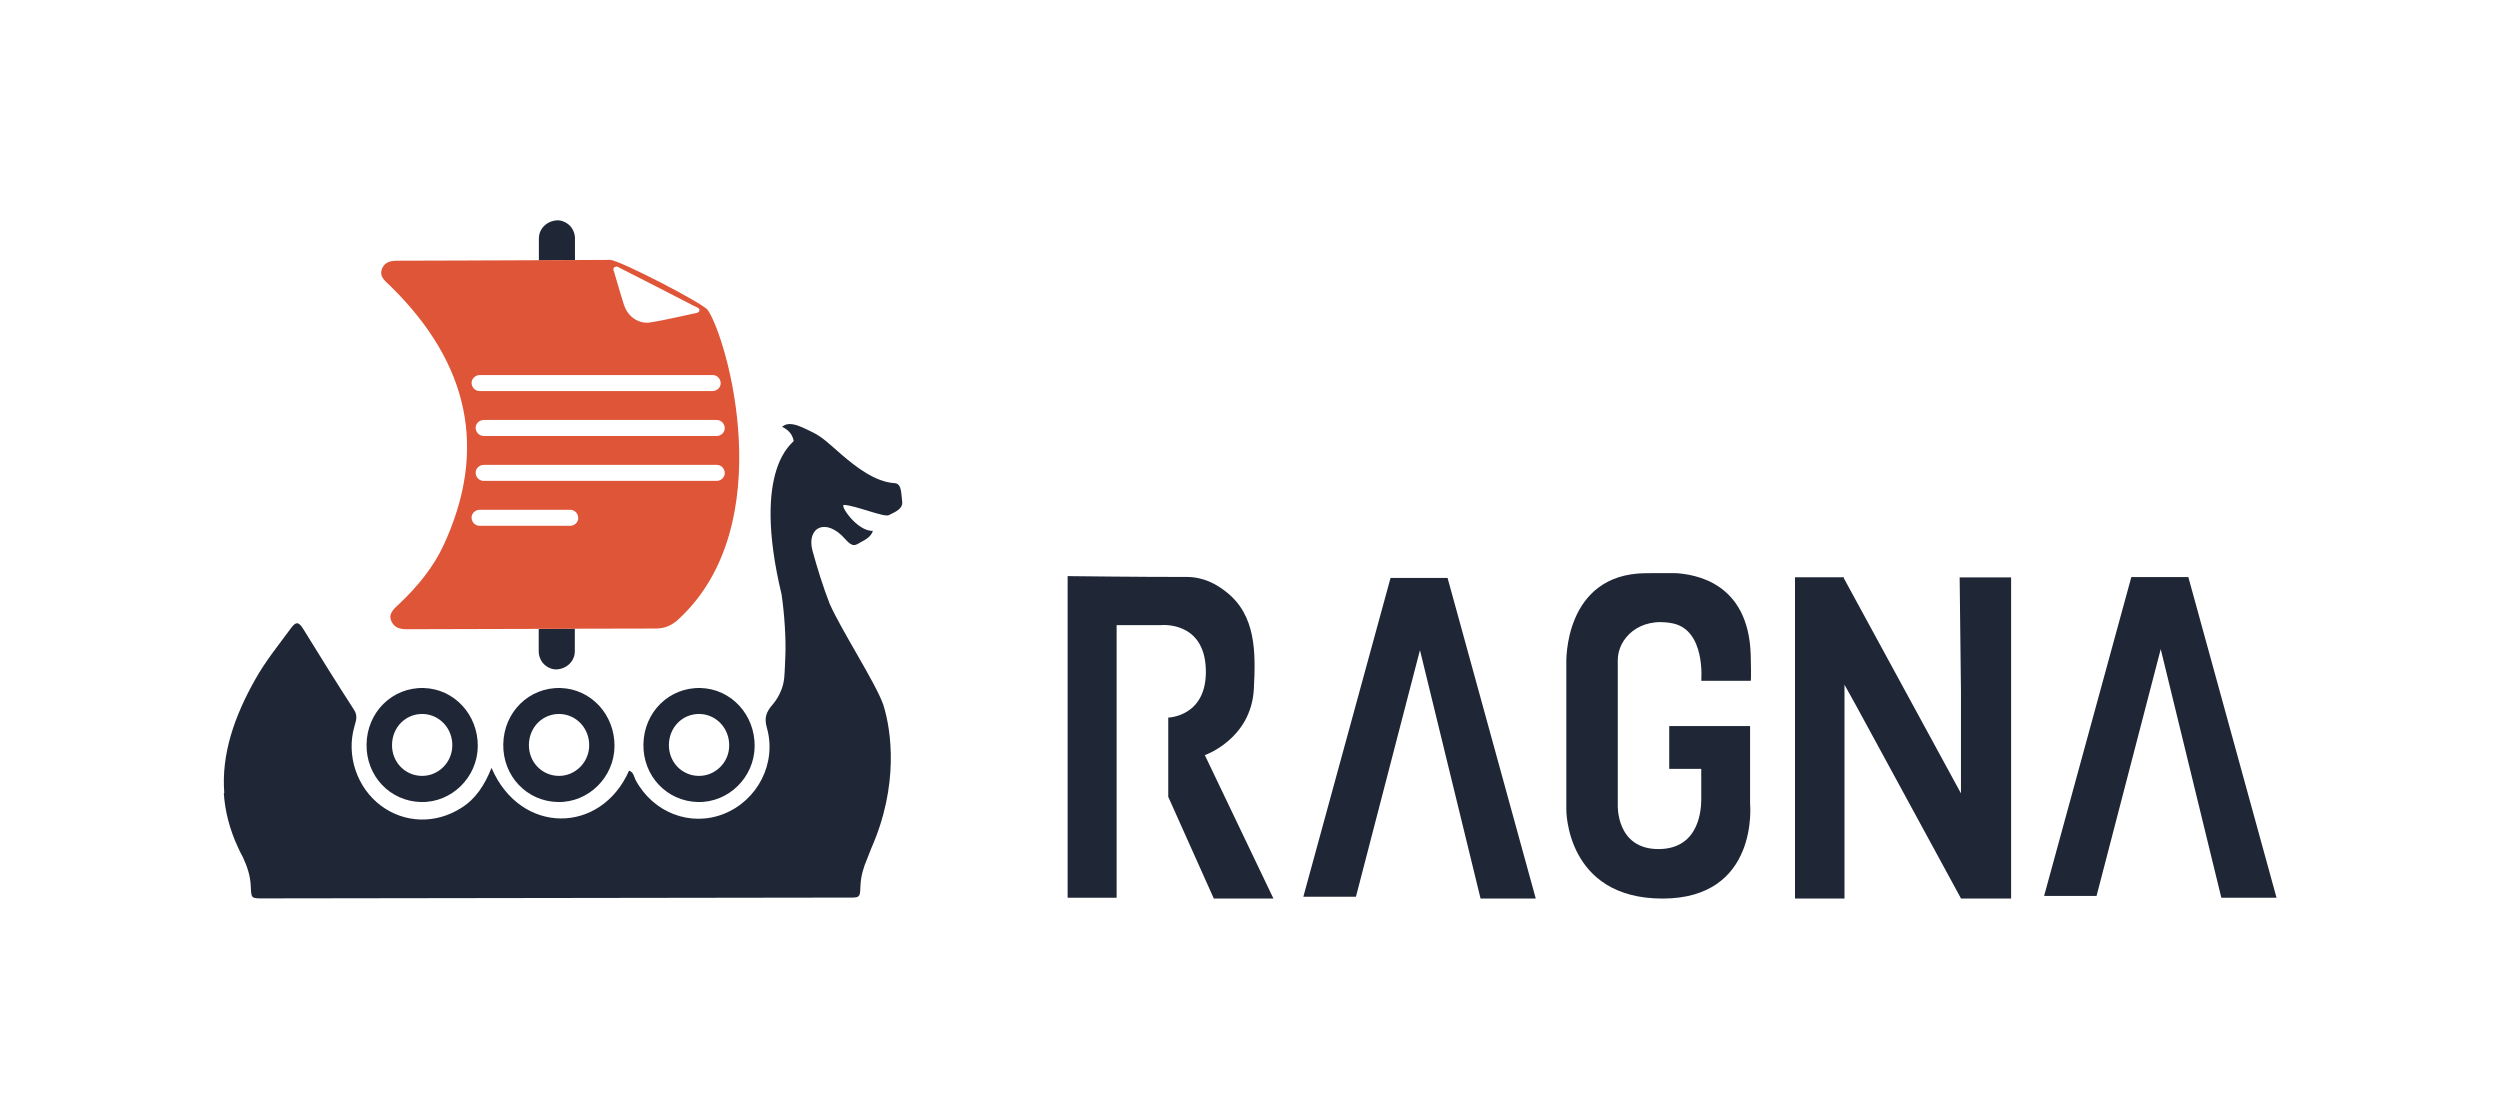 <?xml version="1.0" encoding="utf-8"?>
<!-- Generator: Adobe Illustrator 27.9.0, SVG Export Plug-In . SVG Version: 6.00 Build 0)  -->
<svg version="1.1" id="Layer_1" xmlns="http://www.w3.org/2000/svg"
	xmlns:xlink="http://www.w3.org/1999/xlink" x="0px" y="0px"
	viewBox="0 0 1530.5 684.9" style="enable-background:new 0 0 1530.5 684.9;" xml:space="preserve">
<style type="text/css">
	.st0{display:none;fill:#333335;}
	.st1{fill:#1F2636;}
	.st2{fill:none;}
	.st3{fill:#DF5538;}
</style>
<g>
	<g>
		<polygon class="st1" points="1231.2,353.5 1199.7,353.5 1200.5,423.3 1200.5,485.7 1128.8,354 1128.8,353.4 1098.9,353.4
			1098.9,550.1 1129.2,550.1 1129.2,423.3 1129.2,419.2 1136.7,432.7 1200.5,550 1200.5,550.1 1200.6,550.1 1200.6,550.1
			1200.6,550.1 1231.2,550.1 		"/>
		<polygon class="st1" points="797.9,549 851.3,353.8 886.2,353.8 940.2,550.1 906.4,550.1 869.3,398 830.1,549 		"/>
		<polygon class="st1" points="1251.4,548.5 1304.8,353.3 1339.7,353.3 1393.7,549.6 1359.9,549.6 1322.8,397.4 1283.5,548.5 		"/>
		<path class="st1" d="M653.6,352.7v196.9h30V382.7h27.3c0,0,26.2-2.7,27.3,26.7c1.1,29.4-23,29.9-23,29.9v48.5l27.9,62.3h36.5
			l-42-87.8c0,0,28.3-9.8,30-40.4c1.2-22.5,1.4-45.3-17-59.6c-5.9-4.6-13.5-9.1-24.4-9.1C703.7,353.3,653.6,352.7,653.6,352.7z"/>
		<path class="st1" d="M1071.8,416.8h-30.3c0,0,2.9-31.1-17.6-35.2c-20.5-4.1-33.5,9.4-33.5,22.5c0,13.1,0,88.7,0,88.7
			s-1.2,27,24.9,27c26.2,0,26.2-26.6,26.2-30.7c0-4.1,0-18.4,0-18.4h-19.6v-26.2h49.5V492c0,0,5.7,58.1-53.6,58.1
			c-59.3,0-58.9-54.4-58.9-54.4v-89.6c0,0-2-54.8,48.7-55.2c12.3-0.1,18.8,0,18.8,0c10.2,0.8,44.2,4.9,45.4,50.3
			C1072.2,417.2,1071.8,416.8,1071.8,416.8z"/>
	</g>
	<g>
		<path class="st2" d="M335.7,533.8c0.8,0.9,1.7,1.8,2.5,2.7c-0.8-0.9-1.6-1.9-2.4-3C335.8,533.6,335.8,533.7,335.7,533.8z"/>
		<g>
			<path class="st2" d="M377.9,173.2c1.3,4.4,2.6,8.9,4,13.3c1,3.3,2.9,6.3,6,8.5c2.9,2,6.5,3.1,10.1,2.5c5.7-0.9,11.3-2.1,16.9-3.3
				c2.9-0.6,5.7-1.3,8.6-1.9c1.1-0.3,2.6-0.4,3.7-0.9c0.6-0.3,0.9-0.8,1-1.3c0-0.6-0.2-1.1-0.7-1.4c-0.9-0.7-2.1-1.1-3.2-1.6
				c-2.3-1.2-4.6-2.3-6.8-3.5c-4.6-2.4-9.2-4.7-13.8-7.1c-4.6-2.3-9.1-4.7-13.7-7c-2.3-1.2-4.6-2.4-6.9-3.5
				c-1.1-0.6-2.2-1.1-3.3-1.7c-0.8-0.4-1.7-1.1-2.6-1c-0.7,0.1-1.3,0.5-1.6,1.1c-0.3,0.7,0.2,1.6,0.4,2.3
				C376.6,168.8,377.2,171,377.9,173.2z"/>
			<path class="st1" d="M329.8,385.1c0,1.2,0,2.4,0,3.5c0,3.3,0,6.6,0,9.8c0,0.1,0,0.3,0,0.4c0,2.8,1.2,5.8,3.2,7.8
				c1.9,1.9,5.1,3.4,7.8,3.2c6-0.3,11.1-4.9,11.1-11.1c0-2.3,0-4.5,0-6.8c0-2.4,0-4.7,0-7.1C344.8,385,337.4,385,329.8,385.1z"/>
			<path class="st1" d="M352,159.2c0-1,0-2.1,0-3.1c0-3.3,0-6.6,0-9.8c0-0.1,0-0.3,0-0.4c0-2.8-1.2-5.8-3.2-7.8
				c-1.9-1.9-5.1-3.4-7.8-3.2c-6,0.3-11.1,4.9-11.1,11.1c0,2.3,0,4.5,0,6.8c0,2.2,0,4.4,0,6.7C337.9,159.2,345.5,159.2,352,159.2z"
				/>
			<path class="st3" d="M433.3,189.8c-2.8-4.1-54.5-30.8-59.8-30.7c-1.8,0-10,0-21.5,0.1c-6.5,0-14.1,0.1-22.2,0.1
				c-29,0.1-65,0.3-84.1,0.3c-4.5,0-9.3-0.3-11.6,4.4c-2.4,5.2,1.6,7.9,5,11.2c48.5,47.6,59.4,100.6,32.4,158.7
				c-6.2,13.4-15.9,25.2-27.1,35.8c-3.4,3.2-7.2,6.2-4.5,11.2c2.7,5,8,4.3,12.9,4.3c5.1,0,41.5-0.1,77-0.2c7.5,0,15,0,22.2-0.1
				c25.5-0.1,46.4-0.1,48.8-0.1c6.2,0.1,10.5-1.9,14.6-5.7C478.2,321.2,445,206.7,433.3,189.8z M443.7,262c0.1,2.7-2.3,4.9-4.9,4.9
				c-0.1,0-0.2,0-0.2,0c-1.8,0-3.7,0-5.5,0c-3.9,0-7.8,0-11.8,0c-5.5,0-10.9,0-16.4,0c-6.4,0-12.8,0-19.3,0c-6.9,0-13.8,0-20.7,0
				c-6.9,0-13.7,0-20.6,0c-6.2,0-12.4,0-18.7,0c-5.1,0-10.3,0-15.4,0c-3.4,0-6.9,0-10.3,0c-1.3,0-2.6,0-3.8,0
				c-2.8,0-4.8-2.3-4.9-4.9c-0.1-2.7,2.3-4.9,4.9-4.9c0.1,0,0.2,0,0.2,0c1.8,0,3.7,0,5.5,0c3.9,0,7.8,0,11.8,0c5.5,0,10.9,0,16.4,0
				c6.4,0,12.8,0,19.3,0c6.9,0,13.8,0,20.7,0c6.9,0,13.7,0,20.6,0c6.2,0,12.4,0,18.7,0c5.1,0,10.3,0,15.4,0c3.4,0,6.9,0,10.3,0
				c1.3,0,2.6,0,3.8,0C441.5,257.1,443.6,259.4,443.7,262z M375.6,164.3c0.2-0.6,0.9-1,1.6-1.1c0.9-0.1,1.8,0.6,2.6,1
				c1.1,0.6,2.2,1.1,3.3,1.7c2.3,1.2,4.6,2.4,6.9,3.5c4.6,2.3,9.1,4.7,13.7,7c4.6,2.4,9.2,4.7,13.8,7.1c2.3,1.2,4.6,2.3,6.8,3.5
				c1,0.5,2.3,1,3.2,1.6c0.5,0.4,0.8,0.9,0.7,1.4c0,0.6-0.4,1-1,1.3c-1,0.5-2.5,0.6-3.7,0.9c-2.9,0.6-5.7,1.3-8.6,1.9
				c-5.6,1.2-11.2,2.4-16.9,3.3c-3.6,0.6-7.3-0.5-10.1-2.5c-3.1-2.2-4.9-5.2-6-8.5c-1.4-4.4-2.7-8.9-4-13.3
				c-0.6-2.2-1.3-4.4-1.9-6.5C375.7,165.9,375.3,165,375.6,164.3z M293.6,229.6c0.1,0,0.2,0,0.2,0c1.8,0,3.7,0,5.5,0
				c3.9,0,7.8,0,11.8,0c5.5,0,10.9,0,16.4,0c6.4,0,12.8,0,19.3,0c6.9,0,13.8,0,20.7,0c6.9,0,13.7,0,20.6,0c6.2,0,12.4,0,18.7,0
				c5.1,0,10.3,0,15.4,0c3.4,0,6.9,0,10.3,0c1.3,0,2.6,0,3.8,0c2.8,0,4.8,2.3,4.9,4.9c0.1,2.7-2.3,4.9-4.9,4.9c-0.1,0-0.2,0-0.2,0
				c-1.8,0-3.7,0-5.5,0c-3.9,0-7.8,0-11.8,0c-5.5,0-10.9,0-16.4,0c-6.4,0-12.8,0-19.3,0c-6.9,0-13.8,0-20.7,0c-6.9,0-13.7,0-20.6,0
				c-6.2,0-12.4,0-18.7,0c-5.1,0-10.3,0-15.4,0c-3.4,0-6.9,0-10.3,0c-1.3,0-2.6,0-3.8,0c-2.8,0-4.8-2.3-4.9-4.9
				C288.6,231.9,291.1,229.6,293.6,229.6z M349.1,321.9c-2.3,0-4.6,0-6.8,0c-10,0-19.9,0-29.9,0c-6.3,0-12.5,0-18.8,0
				c-2.8,0-4.8-2.3-4.9-4.9c-0.1-2.7,2.3-4.9,4.9-4.9c2.3,0,4.6,0,6.8,0c10,0,19.9,0,29.9,0c6.3,0,12.5,0,18.8,0
				c2.8,0,4.8,2.3,4.9,4.9C354.2,319.6,351.7,321.9,349.1,321.9z M438.8,294.4c-0.1,0-0.2,0-0.2,0c-1.8,0-3.7,0-5.5,0
				c-3.9,0-7.8,0-11.8,0c-5.5,0-10.9,0-16.4,0c-6.4,0-12.8,0-19.3,0c-6.9,0-13.8,0-20.7,0c-6.9,0-13.7,0-20.6,0
				c-6.2,0-12.4,0-18.7,0c-5.1,0-10.3,0-15.4,0c-3.4,0-6.9,0-10.3,0c-1.3,0-2.6,0-3.8,0c-2.8,0-4.8-2.3-4.9-4.9
				c-0.1-2.7,2.3-4.9,4.9-4.9c0.1,0,0.2,0,0.2,0c1.8,0,3.7,0,5.5,0c3.9,0,7.8,0,11.8,0c5.5,0,10.9,0,16.4,0c6.4,0,12.8,0,19.3,0
				c6.9,0,13.8,0,20.7,0c6.9,0,13.7,0,20.6,0c6.2,0,12.4,0,18.7,0c5.1,0,10.3,0,15.4,0c3.4,0,6.9,0,10.3,0c1.3,0,2.6,0,3.8,0
				c2.8,0,4.8,2.3,4.9,4.9C443.8,292.2,441.4,294.4,438.8,294.4z"/>
		</g>
		<g>
			<g>
				<path class="st1" d="M259.4,421.2c-19.2-0.5-34.7,14.7-35,34.5c-0.3,19.4,14.4,34.9,33.4,35.3c18.7,0.4,34.5-15.1,34.7-34.1
					C292.7,437.5,278,421.7,259.4,421.2z M258.1,475c-10.3-0.2-18.3-8.6-18.1-19.2c0.2-10.7,8.5-19,19-18.7
					c10.1,0.3,18.1,8.9,17.9,19.4C276.8,466.8,268.3,475.2,258.1,475z"/>
				<path class="st1" d="M343.1,421.2c-19.2-0.5-34.7,14.7-35,34.5c-0.3,19.4,14.4,34.9,33.4,35.3c18.7,0.4,34.5-15.1,34.7-34.1
					C376.4,437.5,361.8,421.7,343.1,421.2z M341.9,475c-10.3-0.2-18.3-8.6-18.1-19.2c0.2-10.7,8.5-19,19-18.7
					c10.1,0.3,18.1,8.9,17.9,19.4C360.6,466.8,352,475.2,341.9,475z"/>
				<path class="st1" d="M428.9,421.2c-19.2-0.5-34.7,14.7-35,34.5c-0.3,19.4,14.4,34.9,33.4,35.3c18.7,0.4,34.5-15.1,34.7-34.1
					C462.2,437.5,447.6,421.7,428.9,421.2z M427.6,475c-10.3-0.2-18.3-8.6-18.1-19.2c0.2-10.7,8.5-19,19-18.7
					c10.1,0.3,18.1,8.9,17.9,19.4C446.4,466.8,437.8,475.2,427.6,475z"/>
			</g>
		</g>
		<path class="st1" d="M516.7,309.1c6.9,0.3,24.5,7.7,27.4,6.3c3.7-1.9,8.9-3.8,8.2-8.5c-0.6-3.9-0.1-10.9-4.5-11.1
			c-12.1-0.7-23.8-10-32.5-17.4c-7.6-6.6-11.9-11-18.5-14.1c-3.9-1.8-7.6-4-11.9-4.6c-2.2-0.3-4.2,0-6.1,1.6c0.6,0.3,1,0.5,1.5,0.8
			c3,1.8,4.9,4.3,5.6,7.8c0.2,1.2-26.2,15.7-7.4,94.1c1.8,12.4,2.7,27.4,2.3,37.1c-0.2,4.5-0.3,9.3-0.7,13.9
			c-1,10-7.2,16.4-7.5,16.8c-3.7,4.4-4.8,8-3.1,13.8c6.1,21.7-5.7,44.5-26.5,52.7c-20.3,8-43-0.7-53.8-20.6c-1.1-2-1.2-5-4.1-5.9
			c-17.2,39.1-66.5,39.5-84.2-1.7c-4.3,10.7-9.7,19-18.5,24.5c-15.7,10-34.7,9.4-49.1-1.3c-14.8-11-21.5-30.9-16.3-48.7
			c1-3.5,2.1-6.5-0.3-10.1c-10.6-16.4-20.9-32.9-31.1-49.5c-2.8-4.5-4.5-4.5-7.5-0.4c-7.4,10.1-15.4,19.9-21.6,30.9
			c-13,22.9-21.1,46.2-19.2,70.1c0,0,0,0,0,0c-0.1,0-0.2-0.1-0.3-0.1c0.7,11,3.5,22.1,8.7,33.3c0,0,0,0,0,0c0,0,0,0,0,0
			c0.9,2,1.9,4,3,6c2.6,5.6,4.5,11.1,4.8,17.5c0.4,7.7,0,7.7,7.7,7.7c7.2,0,360.8-0.5,360.8-0.5c4.7-0.1,4.5-1.1,4.8-7.7
			c0.3-5.7,1.8-10.7,3.9-15.6c1.2-3.1,2.1-5.3,2.7-6.9c17.1-38.7,12.2-72.3,7.5-87.3c0,0,0,0,0,0c0-0.1-0.1-0.3-0.1-0.4c0,0,0,0,0,0
			c-4.6-13.3-25.5-45.3-32.9-62c-4.1-10.6-7.5-21.5-10.5-32.5c-3.8-14,8.1-20.8,20.2-6.9c4.7,5.3,6.2,3.5,9.6,1.6
			c2.8-1.5,6-3.2,7.2-6.8C524.7,325.4,513.8,309,516.7,309.1z"/>
	</g>
</g>
</svg>
